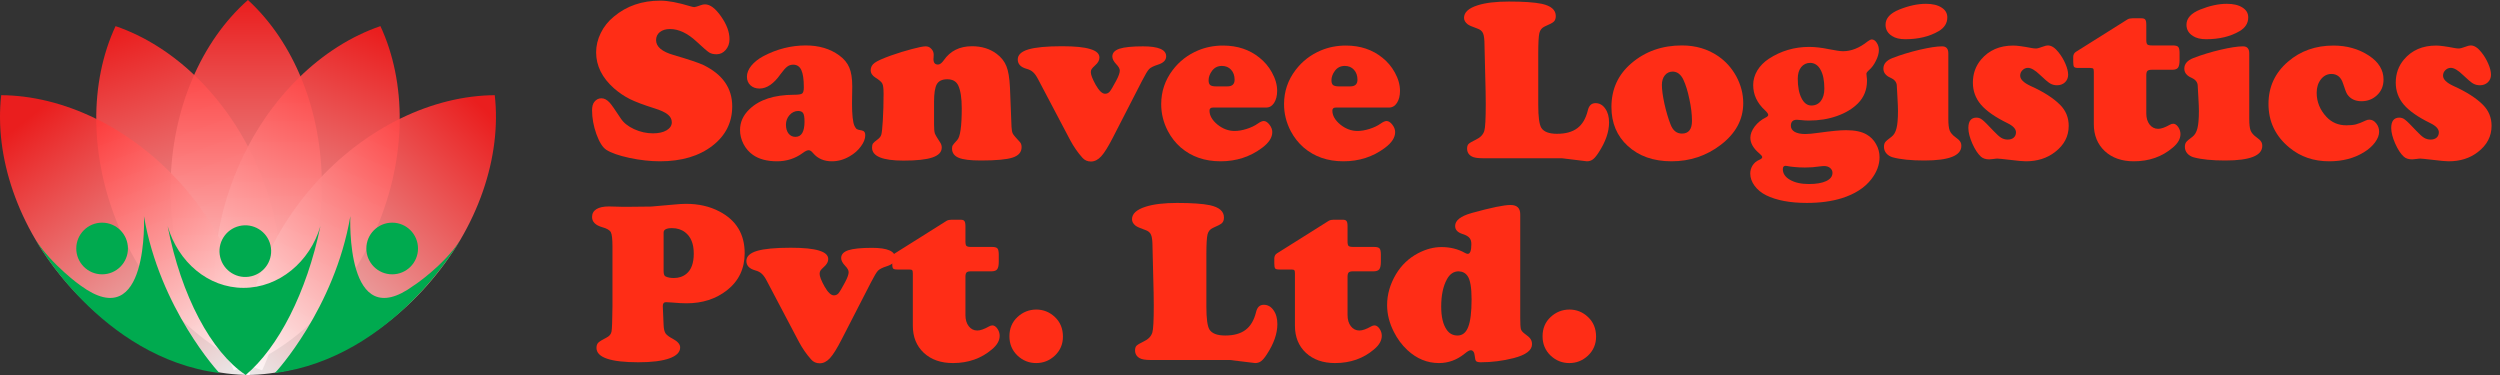 <svg width="160" height="24" viewBox="0 0 160 24" fill="none" xmlns="http://www.w3.org/2000/svg">
<rect x="0" y="0" width="160" height="24" fill="#333333" stroke="none"/>
<g clip-path="url(#clip0_8812_85530)">
<path d="M16.541 10.79C18.486 15.356 18.44 20.139 16.778 23.701C13.058 22.432 9.578 19.15 7.633 14.584C5.687 10.017 5.733 5.234 7.395 1.672C11.116 2.942 14.596 6.223 16.541 10.79Z" fill="url(#paint0_linear_8812_85530)" fill-opacity="0.9"/>
<path d="M10.914 11.926C10.866 16.89 12.742 21.29 15.641 23.943C18.591 21.345 20.548 16.981 20.596 12.017C20.643 7.054 18.767 2.654 15.868 0C12.918 2.599 10.961 6.962 10.914 11.926Z" fill="url(#paint1_linear_8812_85530)" fill-opacity="0.9"/>
<path d="M15.202 10.79C13.256 15.356 13.303 20.139 14.964 23.701C18.685 22.432 22.165 19.15 24.11 14.584C26.055 10.017 26.009 5.234 24.347 1.672C20.627 2.942 17.147 6.223 15.202 10.79Z" fill="url(#paint2_linear_8812_85530)" fill-opacity="0.9"/>
<path d="M20.097 11.831C16.802 15.544 15.326 20.093 15.771 23.999C19.701 23.977 24.044 21.971 27.338 18.26C30.632 14.548 32.109 9.998 31.664 6.092C27.735 6.114 23.392 8.12 20.097 11.831Z" fill="url(#paint3_linear_8812_85530)" fill-opacity="0.9"/>
<path d="M11.646 11.831C14.941 15.544 16.416 20.093 15.972 23.999C12.041 23.977 7.698 21.971 4.404 18.26C1.111 14.548 -0.367 9.998 0.077 6.092C4.008 6.114 8.351 8.12 11.646 11.831Z" fill="url(#paint4_linear_8812_85530)" fill-opacity="0.9"/>
<path d="M25.1 17.557C26.013 17.557 26.753 16.817 26.753 15.904C26.753 14.99 26.013 14.25 25.1 14.25C24.187 14.25 23.446 14.99 23.446 15.904C23.446 16.817 24.187 17.557 25.1 17.557Z" fill="#00AA4F"/>
<path d="M22.422 13.836C22.422 13.836 22.076 21.507 26.48 18.273C26.496 18.273 28.389 17.005 29.428 15.405C29.428 15.405 25.209 22.895 17.588 23.875C17.621 23.867 21.415 19.742 22.422 13.836Z" fill="#00AA4F"/>
<path d="M6.534 17.557C7.448 17.557 8.188 16.817 8.188 15.904C8.188 14.99 7.448 14.25 6.534 14.25C5.621 14.25 4.881 14.99 4.881 15.904C4.881 16.817 5.621 17.557 6.534 17.557Z" fill="#00AA4F"/>
<path d="M9.213 13.836C9.213 13.836 9.559 21.507 5.155 18.273C5.139 18.273 3.33 16.965 2.29 15.365C2.273 15.348 6.425 22.895 14.047 23.875C14.015 23.867 10.22 19.742 9.213 13.836Z" fill="#00AA4F"/>
<path d="M20.508 14.469C19.84 16.759 17.85 18.423 15.585 18.423C13.317 18.423 11.396 16.766 10.729 14.473C11.598 18.955 13.524 22.533 15.725 23.999C17.801 22.25 19.625 18.747 20.508 14.469C20.532 14.468 20.484 14.473 20.508 14.469Z" fill="#00AA4F"/>
<path d="M16.08 17.682C16.969 17.473 17.519 16.582 17.31 15.693C17.1 14.804 16.209 14.254 15.32 14.464C14.431 14.674 13.881 15.564 14.091 16.453C14.301 17.342 15.191 17.892 16.08 17.682Z" fill="#00AA4F"/>
<path d="M39.198 19.622V15.804C39.198 15.311 39.164 14.999 39.096 14.868C39.029 14.732 38.845 14.624 38.545 14.541C38.109 14.416 37.892 14.198 37.892 13.888C37.892 13.671 37.983 13.504 38.167 13.387C38.351 13.271 38.617 13.213 38.966 13.213C39.082 13.213 39.37 13.22 39.829 13.235H40.264C41.068 13.23 41.537 13.225 41.672 13.22C41.813 13.211 42.306 13.167 43.153 13.09C43.433 13.061 43.69 13.046 43.922 13.046C44.715 13.046 45.422 13.208 46.041 13.533C47.12 14.094 47.659 14.984 47.659 16.203C47.659 17.191 47.282 17.982 46.527 18.577C45.816 19.133 44.955 19.411 43.944 19.411C43.687 19.411 43.373 19.394 43 19.36C42.802 19.346 42.679 19.339 42.63 19.339C42.49 19.339 42.42 19.419 42.42 19.578V19.622L42.471 20.812C42.48 21.044 42.521 21.218 42.594 21.335C42.671 21.446 42.826 21.562 43.058 21.683C43.373 21.852 43.53 22.036 43.53 22.235C43.53 22.539 43.298 22.774 42.833 22.939C42.369 23.103 41.711 23.185 40.86 23.185C39.07 23.185 38.175 22.878 38.175 22.264C38.175 22.118 38.213 22.007 38.291 21.93C38.368 21.852 38.55 21.741 38.835 21.596C39.009 21.504 39.111 21.376 39.14 21.211C39.169 21.047 39.188 20.517 39.198 19.622ZM42.471 14.883V17.35C42.471 17.539 42.512 17.652 42.594 17.691C42.734 17.759 42.911 17.793 43.124 17.793C43.443 17.793 43.711 17.703 43.929 17.524C44.244 17.268 44.401 16.837 44.401 16.232C44.401 15.603 44.217 15.149 43.849 14.868C43.617 14.689 43.337 14.6 43.008 14.6C42.65 14.6 42.471 14.694 42.471 14.883Z" fill="#FF2D16"/>
<path d="M55.736 18.083L53.856 21.741C53.566 22.307 53.319 22.701 53.116 22.924C52.913 23.142 52.695 23.251 52.463 23.251C52.236 23.251 52.052 23.168 51.911 23.004C51.616 22.675 51.358 22.302 51.135 21.886L49.074 17.974C48.963 17.761 48.854 17.609 48.748 17.517C48.646 17.42 48.503 17.348 48.319 17.299C47.952 17.193 47.768 16.994 47.768 16.704C47.768 16.409 47.995 16.194 48.45 16.058C48.905 15.923 49.623 15.855 50.605 15.855C51.428 15.855 52.032 15.915 52.419 16.037C52.811 16.153 53.007 16.334 53.007 16.581C53.007 16.755 52.915 16.922 52.731 17.082C52.615 17.188 52.54 17.268 52.507 17.321C52.473 17.374 52.456 17.442 52.456 17.524C52.456 17.689 52.562 17.962 52.775 18.344C52.988 18.717 53.186 18.903 53.37 18.903C53.491 18.903 53.59 18.857 53.668 18.765C53.745 18.673 53.885 18.436 54.089 18.054C54.238 17.773 54.313 17.561 54.313 17.415C54.313 17.299 54.236 17.161 54.081 17.002C53.917 16.828 53.834 16.666 53.834 16.515C53.834 16.283 53.987 16.116 54.292 16.015C54.601 15.913 55.107 15.862 55.808 15.862C56.795 15.862 57.289 16.075 57.289 16.501C57.289 16.748 57.112 16.927 56.759 17.038C56.483 17.125 56.294 17.22 56.193 17.321C56.096 17.423 55.944 17.677 55.736 18.083Z" fill="#FF2D16"/>
<path d="M61.788 17.713V20.166C61.788 20.456 61.858 20.694 61.998 20.877C62.143 21.061 62.327 21.153 62.55 21.153C62.738 21.153 62.988 21.066 63.297 20.892C63.37 20.848 63.442 20.826 63.515 20.826C63.631 20.826 63.737 20.897 63.834 21.037C63.931 21.177 63.979 21.33 63.979 21.494C63.979 21.794 63.815 22.082 63.486 22.358C62.799 22.943 61.967 23.236 60.99 23.236C60.215 23.236 59.594 23.018 59.125 22.583C58.655 22.143 58.421 21.564 58.421 20.848V17.495C58.421 17.384 58.406 17.316 58.377 17.292C58.353 17.263 58.285 17.248 58.174 17.248H57.426C57.286 17.248 57.197 17.227 57.158 17.183C57.119 17.135 57.1 17.026 57.1 16.857V16.537C57.105 16.392 57.16 16.286 57.267 16.218L60.59 14.128C60.673 14.084 60.774 14.062 60.895 14.062H61.483C61.604 14.062 61.684 14.091 61.722 14.149C61.766 14.203 61.788 14.312 61.788 14.476V15.456C61.788 15.601 61.81 15.695 61.853 15.739C61.901 15.783 62.001 15.804 62.151 15.804H63.493C63.672 15.804 63.788 15.838 63.841 15.906C63.895 15.969 63.921 16.107 63.921 16.32V16.748C63.921 16.98 63.887 17.142 63.82 17.234C63.752 17.321 63.629 17.365 63.45 17.365H62.136C62.001 17.365 61.909 17.389 61.86 17.437C61.812 17.486 61.788 17.578 61.788 17.713Z" fill="#FF2D16"/>
<path d="M66.316 19.811C66.775 19.811 67.175 19.97 67.513 20.29C67.857 20.614 68.028 21.032 68.028 21.545C68.028 22.024 67.857 22.428 67.513 22.757C67.175 23.076 66.775 23.236 66.316 23.236C65.856 23.236 65.457 23.076 65.119 22.757C64.775 22.428 64.603 22.017 64.603 21.523C64.603 21.02 64.775 20.609 65.119 20.29C65.457 19.975 65.856 19.815 66.316 19.811Z" fill="#FF2D16"/>
<path d="M77.208 16.305V19.636C77.208 20.386 77.273 20.87 77.404 21.088C77.564 21.344 77.9 21.473 78.413 21.473C78.964 21.473 79.4 21.352 79.719 21.11C80.038 20.868 80.261 20.49 80.387 19.977C80.459 19.663 80.624 19.506 80.88 19.506C81.136 19.506 81.344 19.622 81.504 19.854C81.669 20.081 81.751 20.379 81.751 20.747C81.751 21.347 81.528 21.988 81.083 22.67C80.943 22.888 80.82 23.035 80.713 23.113C80.607 23.195 80.478 23.236 80.329 23.236L78.718 23.04H73.645C73.311 23.04 73.077 23.001 72.941 22.924C72.743 22.813 72.644 22.646 72.644 22.423C72.644 22.288 72.675 22.189 72.738 22.126C72.806 22.058 72.966 21.964 73.217 21.843C73.493 21.712 73.669 21.528 73.747 21.291C73.81 21.093 73.841 20.514 73.841 19.556C73.841 19.111 73.829 18.47 73.805 17.633C73.781 16.83 73.766 16.225 73.761 15.819C73.761 15.432 73.73 15.168 73.667 15.028C73.609 14.883 73.483 14.778 73.29 14.716C72.97 14.604 72.767 14.515 72.68 14.447C72.525 14.326 72.448 14.188 72.448 14.033C72.448 13.68 72.74 13.412 73.326 13.228C73.824 13.068 74.492 12.988 75.329 12.988C76.267 12.988 76.969 13.037 77.433 13.133C78.033 13.264 78.333 13.525 78.333 13.917C78.333 14.077 78.292 14.195 78.21 14.273C78.132 14.35 77.939 14.454 77.629 14.585C77.445 14.667 77.329 14.807 77.281 15.006C77.232 15.204 77.208 15.637 77.208 16.305Z" fill="#FF2D16"/>
<path d="M86.243 17.713V20.166C86.243 20.456 86.313 20.694 86.453 20.877C86.598 21.061 86.782 21.153 87.005 21.153C87.193 21.153 87.442 21.066 87.752 20.892C87.825 20.848 87.897 20.826 87.97 20.826C88.086 20.826 88.192 20.897 88.289 21.037C88.386 21.177 88.434 21.33 88.434 21.494C88.434 21.794 88.27 22.082 87.941 22.358C87.254 22.943 86.422 23.236 85.445 23.236C84.671 23.236 84.049 23.018 83.579 22.583C83.11 22.143 82.876 21.564 82.876 20.848V17.495C82.876 17.384 82.861 17.316 82.832 17.292C82.808 17.263 82.74 17.248 82.629 17.248H81.882C81.741 17.248 81.652 17.227 81.613 17.183C81.574 17.135 81.555 17.026 81.555 16.857V16.537C81.56 16.392 81.615 16.286 81.722 16.218L85.045 14.128C85.128 14.084 85.229 14.062 85.35 14.062H85.938C86.059 14.062 86.139 14.091 86.177 14.149C86.221 14.203 86.243 14.312 86.243 14.476V15.456C86.243 15.601 86.264 15.695 86.308 15.739C86.356 15.783 86.456 15.804 86.606 15.804H87.948C88.127 15.804 88.243 15.838 88.296 15.906C88.35 15.969 88.376 16.107 88.376 16.32V16.748C88.376 16.98 88.342 17.142 88.275 17.234C88.207 17.321 88.084 17.365 87.904 17.365H86.591C86.456 17.365 86.364 17.389 86.315 17.437C86.267 17.486 86.243 17.578 86.243 17.713Z" fill="#FF2D16"/>
<path d="M97.295 13.714V20.34C97.295 20.718 97.309 20.96 97.338 21.066C97.372 21.172 97.462 21.276 97.607 21.378C97.781 21.499 97.897 21.605 97.955 21.697C98.018 21.789 98.049 21.901 98.049 22.031C98.049 22.418 97.66 22.713 96.881 22.917C96.18 23.096 95.478 23.185 94.777 23.185C94.622 23.185 94.52 23.161 94.472 23.113C94.428 23.069 94.399 22.96 94.385 22.786C94.361 22.539 94.273 22.416 94.124 22.416C94.041 22.416 93.913 22.488 93.739 22.634C93.245 23.035 92.696 23.236 92.092 23.236C91.342 23.236 90.667 22.958 90.067 22.401C89.714 22.068 89.428 21.683 89.211 21.247C88.92 20.681 88.775 20.108 88.775 19.527C88.775 18.845 88.964 18.187 89.341 17.553C89.69 16.968 90.164 16.518 90.764 16.203C91.267 15.942 91.763 15.812 92.251 15.812C92.812 15.812 93.316 15.937 93.761 16.189C93.833 16.228 93.891 16.247 93.935 16.247C94.09 16.247 94.167 16.039 94.167 15.623C94.167 15.444 94.124 15.308 94.036 15.216C93.954 15.12 93.804 15.037 93.587 14.97C93.282 14.873 93.129 14.704 93.129 14.462C93.129 14.108 93.48 13.833 94.181 13.634C95.42 13.291 96.25 13.119 96.671 13.119C97.087 13.119 97.295 13.317 97.295 13.714ZM93.354 17.365C93.04 17.365 92.791 17.532 92.607 17.865C92.36 18.311 92.237 18.896 92.237 19.622C92.237 20.28 92.355 20.776 92.592 21.11C92.762 21.352 92.991 21.473 93.282 21.473C93.596 21.473 93.823 21.291 93.964 20.928C94.109 20.56 94.181 19.97 94.181 19.157C94.181 18.412 94.097 17.916 93.927 17.669C93.797 17.476 93.606 17.374 93.354 17.365Z" fill="#FF2D16"/>
<path d="M100.437 19.811C100.896 19.811 101.295 19.97 101.634 20.29C101.978 20.614 102.149 21.032 102.149 21.545C102.149 22.024 101.978 22.428 101.634 22.757C101.295 23.076 100.896 23.236 100.437 23.236C99.977 23.236 99.578 23.076 99.239 22.757C98.896 22.428 98.724 22.017 98.724 21.523C98.724 21.02 98.896 20.609 99.239 20.29C99.578 19.975 99.977 19.815 100.437 19.811Z" fill="#FF2D16"/>
<path d="M42.257 0.041C42.755 0.041 43.406 0.164 44.212 0.41C44.309 0.439 44.386 0.454 44.444 0.454C44.492 0.454 44.637 0.41 44.878 0.323C44.956 0.294 45.038 0.28 45.124 0.28C45.448 0.28 45.788 0.536 46.145 1.047C46.507 1.559 46.688 2.047 46.688 2.51C46.688 2.78 46.606 3.01 46.442 3.198C46.283 3.381 46.087 3.473 45.856 3.473C45.663 3.473 45.506 3.434 45.385 3.357C45.264 3.28 44.999 3.051 44.589 2.669C44.01 2.129 43.44 1.858 42.88 1.858C42.61 1.858 42.392 1.924 42.228 2.054C42.069 2.184 41.989 2.356 41.989 2.568C41.989 2.988 42.359 3.304 43.097 3.517C44.096 3.811 44.736 4.026 45.016 4.161C46.247 4.76 46.862 5.64 46.862 6.804C46.862 7.832 46.442 8.672 45.602 9.324C44.743 9.99 43.621 10.323 42.236 10.323C41.618 10.323 40.966 10.25 40.281 10.105C39.595 9.956 39.101 9.782 38.797 9.584C38.565 9.43 38.355 9.094 38.167 8.578C37.983 8.056 37.892 7.55 37.892 7.057C37.892 6.821 37.94 6.642 38.036 6.521C38.157 6.367 38.309 6.29 38.492 6.29C38.676 6.29 38.852 6.384 39.021 6.572C39.122 6.678 39.361 7.019 39.738 7.593C39.916 7.863 40.199 8.088 40.585 8.266C40.976 8.445 41.379 8.534 41.794 8.534C42.151 8.534 42.441 8.469 42.663 8.339C42.885 8.204 42.996 8.032 42.996 7.825C42.996 7.632 42.909 7.465 42.735 7.325C42.562 7.185 42.279 7.055 41.888 6.934C41.198 6.717 40.672 6.519 40.31 6.34C39.948 6.157 39.61 5.928 39.296 5.653C38.534 4.977 38.152 4.209 38.152 3.35C38.152 2.925 38.251 2.512 38.449 2.112C38.647 1.706 38.927 1.356 39.289 1.062C40.1 0.381 41.089 0.041 42.257 0.041Z" fill="#FF2D16"/>
<path d="M51.575 2.908C52.415 2.908 53.127 3.121 53.711 3.545C54.02 3.772 54.235 4.033 54.356 4.327C54.481 4.617 54.544 5.018 54.544 5.529L54.529 6.608C54.529 7.356 54.583 7.842 54.689 8.064C54.742 8.17 54.792 8.237 54.841 8.266C54.889 8.295 54.99 8.322 55.145 8.346C55.299 8.37 55.377 8.472 55.377 8.65C55.377 8.882 55.282 9.123 55.094 9.374C54.911 9.625 54.672 9.835 54.377 10.004C54.015 10.216 53.636 10.323 53.241 10.323C52.734 10.323 52.333 10.149 52.039 9.801C51.937 9.676 51.843 9.613 51.756 9.613C51.66 9.613 51.532 9.673 51.373 9.794C50.89 10.146 50.342 10.323 49.729 10.323C49.097 10.323 48.585 10.188 48.194 9.917C47.938 9.739 47.736 9.507 47.586 9.222C47.437 8.933 47.362 8.631 47.362 8.317C47.362 7.815 47.564 7.371 47.97 6.985C48.602 6.377 49.548 6.07 50.808 6.065C51.088 6.065 51.264 6.039 51.337 5.986C51.409 5.928 51.445 5.797 51.445 5.595C51.445 5.083 51.392 4.714 51.286 4.487C51.18 4.255 51.006 4.139 50.764 4.139C50.62 4.139 50.489 4.183 50.374 4.27C50.263 4.356 50.123 4.516 49.954 4.747C49.524 5.36 49.075 5.667 48.607 5.667C48.37 5.667 48.177 5.597 48.028 5.457C47.878 5.317 47.803 5.134 47.803 4.907C47.803 4.675 47.895 4.443 48.078 4.212C48.267 3.98 48.52 3.777 48.839 3.603C49.712 3.14 50.624 2.908 51.575 2.908ZM51.09 7.101C50.878 7.101 50.692 7.188 50.533 7.361C50.378 7.535 50.301 7.743 50.301 7.984C50.301 8.216 50.357 8.404 50.468 8.549C50.579 8.689 50.726 8.759 50.909 8.759C51.295 8.759 51.489 8.433 51.489 7.781C51.489 7.516 51.46 7.337 51.402 7.245C51.349 7.154 51.245 7.105 51.09 7.101Z" fill="#FF2D16"/>
<path d="M64.637 5.587L64.738 8.136C64.748 8.329 64.776 8.472 64.825 8.563C64.878 8.655 65.028 8.831 65.274 9.092C65.346 9.169 65.382 9.278 65.382 9.418C65.382 9.736 65.192 9.958 64.81 10.084C64.429 10.209 63.748 10.272 62.769 10.272C62.102 10.272 61.632 10.214 61.357 10.098C61.072 9.978 60.93 9.782 60.93 9.512C60.93 9.415 60.944 9.345 60.973 9.302C61.002 9.254 61.099 9.14 61.263 8.961C61.456 8.759 61.552 8.083 61.552 6.934C61.552 6.268 61.475 5.776 61.321 5.457C61.195 5.201 60.963 5.073 60.626 5.073C60.302 5.073 60.08 5.177 59.959 5.385C59.839 5.592 59.779 5.969 59.779 6.514V7.948C59.779 8.233 59.795 8.428 59.829 8.534C59.868 8.64 59.988 8.846 60.191 9.15C60.244 9.237 60.271 9.336 60.271 9.447C60.271 9.731 60.073 9.941 59.677 10.077C59.281 10.212 58.663 10.279 57.824 10.279C56.482 10.279 55.811 10.002 55.811 9.447C55.811 9.331 55.83 9.244 55.869 9.186C55.912 9.123 56.011 9.036 56.166 8.925C56.291 8.834 56.371 8.73 56.405 8.614C56.438 8.493 56.47 8.201 56.499 7.738C56.532 7.188 56.549 6.611 56.549 6.007C56.549 5.674 56.523 5.457 56.47 5.356C56.422 5.249 56.277 5.122 56.035 4.972C55.828 4.842 55.724 4.682 55.724 4.494C55.724 4.301 55.809 4.144 55.977 4.023C56.146 3.898 56.494 3.741 57.02 3.553C57.483 3.389 57.93 3.251 58.359 3.14C58.789 3.024 59.083 2.966 59.243 2.966C59.388 2.966 59.508 3.019 59.605 3.126C59.706 3.232 59.757 3.357 59.757 3.502C59.757 3.517 59.754 3.577 59.749 3.683C59.745 3.722 59.742 3.755 59.742 3.784C59.742 4.016 59.839 4.132 60.032 4.132C60.148 4.132 60.271 4.04 60.401 3.857C60.816 3.258 61.419 2.959 62.211 2.959C62.819 2.959 63.341 3.118 63.775 3.437C64.079 3.664 64.291 3.932 64.412 4.241C64.533 4.545 64.608 4.994 64.637 5.587Z" fill="#FF2D16"/>
<path d="M73.086 5.182L71.211 8.831C70.921 9.396 70.675 9.789 70.472 10.011C70.269 10.229 70.052 10.337 69.82 10.337C69.594 10.337 69.41 10.255 69.27 10.091C68.976 9.763 68.718 9.391 68.496 8.976L66.439 5.073C66.328 4.861 66.22 4.709 66.114 4.617C66.012 4.521 65.87 4.448 65.686 4.4C65.32 4.294 65.136 4.096 65.136 3.806C65.136 3.512 65.363 3.297 65.817 3.162C66.27 3.027 66.987 2.959 67.967 2.959C68.788 2.959 69.391 3.019 69.777 3.14C70.168 3.256 70.364 3.437 70.364 3.683C70.364 3.857 70.272 4.023 70.088 4.183C69.972 4.289 69.898 4.369 69.864 4.422C69.83 4.475 69.813 4.542 69.813 4.624C69.813 4.788 69.919 5.061 70.132 5.443C70.344 5.814 70.542 6 70.725 6C70.846 6 70.945 5.954 71.022 5.862C71.1 5.771 71.24 5.534 71.442 5.153C71.592 4.873 71.667 4.661 71.667 4.516C71.667 4.4 71.59 4.262 71.435 4.103C71.271 3.929 71.189 3.768 71.189 3.618C71.189 3.386 71.341 3.22 71.645 3.118C71.954 3.017 72.458 2.966 73.158 2.966C74.143 2.966 74.635 3.179 74.635 3.603C74.635 3.85 74.459 4.028 74.107 4.139C73.832 4.226 73.643 4.32 73.542 4.422C73.445 4.523 73.293 4.776 73.086 5.182Z" fill="#FF2D16"/>
<path d="M81.035 6.883H77.633C77.483 6.883 77.408 6.949 77.408 7.079C77.408 7.393 77.577 7.69 77.915 7.97C78.258 8.245 78.624 8.382 79.015 8.382C79.247 8.382 79.503 8.339 79.783 8.252C80.068 8.16 80.302 8.049 80.485 7.919C80.649 7.803 80.78 7.745 80.876 7.745C81.002 7.745 81.125 7.822 81.245 7.977C81.366 8.131 81.426 8.291 81.426 8.455C81.426 8.802 81.209 9.138 80.775 9.461C80.007 10.036 79.122 10.323 78.118 10.323C77.104 10.323 76.254 10.028 75.569 9.439C75.236 9.15 74.961 8.8 74.744 8.389C74.459 7.844 74.317 7.27 74.317 6.666C74.317 5.855 74.563 5.126 75.055 4.48C75.48 3.92 76.02 3.502 76.677 3.227C77.169 3.019 77.703 2.916 78.277 2.916C79.194 2.916 79.974 3.176 80.615 3.698C80.939 3.958 81.2 4.267 81.397 4.624C81.624 5.03 81.738 5.426 81.738 5.812C81.738 6.126 81.672 6.384 81.542 6.587C81.412 6.784 81.243 6.883 81.035 6.883ZM77.821 5.529H78.552C78.861 5.529 79.015 5.387 79.015 5.102C79.015 4.842 78.941 4.629 78.791 4.465C78.641 4.301 78.446 4.219 78.204 4.219C77.934 4.219 77.722 4.325 77.567 4.537C77.423 4.735 77.35 4.936 77.35 5.138C77.35 5.283 77.384 5.385 77.452 5.443C77.524 5.5 77.647 5.529 77.821 5.529Z" fill="#FF2D16"/>
<path d="M88.898 6.883H85.495C85.346 6.883 85.271 6.949 85.271 7.079C85.271 7.393 85.44 7.69 85.778 7.97C86.12 8.245 86.487 8.382 86.878 8.382C87.11 8.382 87.366 8.339 87.646 8.252C87.93 8.16 88.165 8.049 88.348 7.919C88.512 7.803 88.642 7.745 88.739 7.745C88.864 7.745 88.987 7.822 89.108 7.977C89.229 8.131 89.289 8.291 89.289 8.455C89.289 8.802 89.072 9.138 88.638 9.461C87.87 10.036 86.984 10.323 85.98 10.323C84.967 10.323 84.117 10.028 83.432 9.439C83.099 9.15 82.824 8.8 82.606 8.389C82.322 7.844 82.179 7.27 82.179 6.666C82.179 5.855 82.425 5.126 82.918 4.48C83.343 3.92 83.883 3.502 84.54 3.227C85.032 3.019 85.565 2.916 86.14 2.916C87.057 2.916 87.836 3.176 88.478 3.698C88.802 3.958 89.062 4.267 89.26 4.624C89.487 5.03 89.6 5.426 89.6 5.812C89.6 6.126 89.535 6.384 89.405 6.587C89.275 6.784 89.106 6.883 88.898 6.883ZM85.684 5.529H86.415C86.724 5.529 86.878 5.387 86.878 5.102C86.878 4.842 86.803 4.629 86.654 4.465C86.504 4.301 86.309 4.219 86.067 4.219C85.797 4.219 85.585 4.325 85.43 4.537C85.285 4.735 85.213 4.936 85.213 5.138C85.213 5.283 85.247 5.385 85.314 5.443C85.387 5.5 85.51 5.529 85.684 5.529Z" fill="#FF2D16"/>
<path d="M98.448 3.408V6.731C98.448 7.48 98.513 7.962 98.643 8.18C98.803 8.435 99.138 8.563 99.65 8.563C100.2 8.563 100.634 8.443 100.953 8.201C101.272 7.96 101.494 7.583 101.619 7.072C101.691 6.758 101.856 6.601 102.111 6.601C102.367 6.601 102.575 6.717 102.734 6.949C102.898 7.175 102.98 7.472 102.98 7.839C102.98 8.438 102.758 9.077 102.314 9.758C102.174 9.975 102.051 10.122 101.945 10.2C101.839 10.282 101.711 10.323 101.561 10.323L99.954 10.127H94.893C94.56 10.127 94.326 10.089 94.191 10.011C93.993 9.9 93.894 9.734 93.894 9.512C93.894 9.377 93.925 9.278 93.988 9.215C94.055 9.147 94.215 9.053 94.466 8.933C94.741 8.802 94.917 8.619 94.994 8.382C95.057 8.184 95.088 7.607 95.088 6.652C95.088 6.208 95.076 5.568 95.052 4.733C95.028 3.932 95.014 3.328 95.009 2.923C95.009 2.537 94.978 2.274 94.915 2.134C94.857 1.989 94.731 1.885 94.538 1.822C94.22 1.711 94.017 1.622 93.93 1.554C93.776 1.434 93.698 1.296 93.698 1.142C93.698 0.789 93.99 0.521 94.574 0.338C95.072 0.179 95.738 0.099 96.573 0.099C97.509 0.099 98.209 0.147 98.672 0.244C99.271 0.374 99.57 0.635 99.57 1.026C99.57 1.185 99.529 1.303 99.447 1.381C99.37 1.458 99.177 1.562 98.868 1.692C98.684 1.774 98.569 1.914 98.52 2.112C98.472 2.31 98.448 2.742 98.448 3.408Z" fill="#FF2D16"/>
<path d="M107.643 2.908C108.526 2.908 109.301 3.138 109.967 3.596C110.445 3.924 110.828 4.352 111.118 4.878C111.417 5.428 111.567 6.002 111.567 6.601C111.567 7.649 111.087 8.539 110.126 9.273C109.209 9.973 108.159 10.323 106.977 10.323C105.823 10.323 104.889 9.994 104.175 9.338C103.48 8.701 103.132 7.871 103.132 6.847C103.132 5.708 103.557 4.776 104.406 4.052C105.295 3.29 106.373 2.908 107.643 2.908ZM107.064 4.581C106.851 4.581 106.68 4.661 106.55 4.82C106.424 4.974 106.361 5.182 106.361 5.443C106.361 5.732 106.414 6.128 106.521 6.63C106.632 7.127 106.762 7.569 106.912 7.955C107.061 8.351 107.305 8.549 107.643 8.549C108.072 8.549 108.287 8.276 108.287 7.731C108.287 7.325 108.232 6.864 108.121 6.348C108.014 5.831 107.884 5.411 107.73 5.088C107.57 4.76 107.348 4.591 107.064 4.581Z" fill="#FF2D16"/>
<path d="M119.792 2.525C119.912 2.525 120.019 2.595 120.11 2.735C120.202 2.87 120.248 3.029 120.248 3.212C120.248 3.41 120.185 3.635 120.06 3.886C119.939 4.137 119.792 4.337 119.618 4.487C119.507 4.583 119.451 4.661 119.451 4.718C119.451 4.733 119.456 4.791 119.466 4.892C119.48 4.994 119.488 5.085 119.488 5.167C119.488 5.742 119.295 6.225 118.908 6.616C118.561 6.963 118.112 7.233 117.562 7.426C117.016 7.62 116.415 7.716 115.759 7.716C115.6 7.716 115.443 7.706 115.288 7.687C115.163 7.673 115.066 7.665 114.999 7.665C114.743 7.665 114.615 7.793 114.615 8.049C114.615 8.213 114.697 8.344 114.861 8.44C115.03 8.532 115.257 8.578 115.542 8.578C115.735 8.578 116.02 8.551 116.396 8.498C117.188 8.387 117.772 8.332 118.148 8.332C118.718 8.332 119.159 8.426 119.473 8.614C119.724 8.759 119.922 8.961 120.067 9.222C120.216 9.483 120.291 9.763 120.291 10.062C120.291 10.55 120.113 11.023 119.756 11.481C119.331 12.022 118.706 12.422 117.88 12.683C117.234 12.886 116.485 12.987 115.636 12.987C114.564 12.987 113.696 12.823 113.029 12.495C112.721 12.341 112.474 12.138 112.291 11.887C112.108 11.636 112.016 11.375 112.016 11.105C112.016 10.916 112.067 10.743 112.168 10.583C112.274 10.424 112.407 10.311 112.566 10.243C112.711 10.185 112.783 10.122 112.783 10.055C112.783 10.002 112.723 9.925 112.602 9.823C112.216 9.5 112.023 9.164 112.023 8.817C112.023 8.585 112.115 8.346 112.298 8.1C112.486 7.854 112.718 7.663 112.993 7.528C113.109 7.47 113.167 7.412 113.167 7.354C113.167 7.286 113.095 7.185 112.95 7.05C112.453 6.591 112.204 6.056 112.204 5.443C112.204 5.119 112.291 4.81 112.465 4.516C112.643 4.221 112.889 3.97 113.203 3.763C113.98 3.256 114.842 3.002 115.788 3.002C116.164 3.002 116.584 3.051 117.048 3.147C117.487 3.234 117.789 3.278 117.953 3.278C118.479 3.278 119.003 3.07 119.524 2.655C119.64 2.568 119.729 2.525 119.792 2.525ZM115.86 4.023C115.619 4.023 115.424 4.115 115.274 4.299C115.129 4.482 115.057 4.726 115.057 5.03C115.057 5.551 115.136 5.969 115.296 6.282C115.455 6.596 115.665 6.753 115.926 6.753C116.181 6.753 116.384 6.657 116.534 6.463C116.683 6.266 116.758 6.002 116.758 5.674C116.758 5.158 116.678 4.757 116.519 4.472C116.365 4.183 116.145 4.033 115.86 4.023ZM114.282 10.612C114.161 10.612 114.101 10.682 114.101 10.822C114.101 11.107 114.255 11.336 114.564 11.51C114.873 11.689 115.274 11.778 115.766 11.778C116.239 11.778 116.608 11.715 116.874 11.59C117.144 11.464 117.279 11.288 117.279 11.061C117.279 10.941 117.229 10.837 117.127 10.75C117.026 10.668 116.901 10.627 116.751 10.627C116.674 10.627 116.563 10.636 116.418 10.656C116.148 10.699 115.846 10.721 115.513 10.721C115.267 10.721 115.03 10.709 114.803 10.685C114.634 10.67 114.497 10.651 114.391 10.627C114.342 10.617 114.306 10.612 114.282 10.612Z" fill="#FF2D16"/>
<path d="M124.693 3.415V7.622C124.693 7.955 124.722 8.199 124.78 8.353C124.843 8.508 124.966 8.65 125.149 8.78C125.299 8.887 125.398 8.978 125.446 9.056C125.499 9.128 125.526 9.222 125.526 9.338C125.526 9.961 124.737 10.272 123.158 10.272C122.309 10.272 121.636 10.204 121.138 10.069C120.969 10.021 120.832 9.937 120.726 9.816C120.624 9.695 120.574 9.558 120.574 9.403C120.574 9.273 120.6 9.171 120.653 9.099C120.706 9.027 120.842 8.911 121.059 8.752C121.208 8.64 121.315 8.459 121.377 8.208C121.44 7.957 121.471 7.583 121.471 7.086C121.471 6.927 121.459 6.63 121.435 6.196C121.416 5.756 121.401 5.5 121.392 5.428C121.363 5.23 121.228 5.078 120.986 4.972C120.687 4.842 120.537 4.648 120.537 4.393C120.537 4.089 120.733 3.862 121.124 3.712C121.664 3.504 122.244 3.328 122.862 3.183C123.479 3.039 123.957 2.966 124.295 2.966C124.561 2.966 124.693 3.116 124.693 3.415ZM123.26 0.244C123.68 0.244 124.013 0.323 124.259 0.483C124.505 0.637 124.628 0.847 124.628 1.113C124.628 1.484 124.442 1.779 124.071 1.996C123.482 2.339 122.77 2.51 121.935 2.51C121.582 2.51 121.302 2.442 121.095 2.307C120.815 2.134 120.675 1.892 120.675 1.583C120.675 1.168 120.972 0.842 121.566 0.606C122.169 0.364 122.734 0.244 123.26 0.244Z" fill="#FF2D16"/>
<path d="M128.849 2.916C129.09 2.916 129.484 2.969 130.029 3.075C130.14 3.094 130.232 3.104 130.304 3.104C130.386 3.104 130.546 3.06 130.782 2.973C130.893 2.93 130.987 2.908 131.065 2.908C131.287 2.908 131.511 3.051 131.738 3.336C131.921 3.562 132.071 3.811 132.187 4.081C132.303 4.352 132.361 4.586 132.361 4.784C132.361 4.977 132.293 5.138 132.158 5.269C132.023 5.394 131.854 5.457 131.651 5.457C131.482 5.457 131.33 5.416 131.195 5.334C131.065 5.252 130.852 5.071 130.558 4.791C130.249 4.492 129.993 4.342 129.79 4.342C129.655 4.342 129.537 4.393 129.436 4.494C129.339 4.591 129.291 4.706 129.291 4.842C129.291 5.078 129.518 5.3 129.971 5.508C130.787 5.875 131.412 6.275 131.847 6.71C132.213 7.077 132.397 7.525 132.397 8.056C132.397 8.727 132.102 9.287 131.513 9.736C131.007 10.127 130.386 10.323 129.653 10.323C129.465 10.323 129.122 10.291 128.625 10.229C128.156 10.175 127.893 10.149 127.835 10.149C127.773 10.149 127.7 10.156 127.618 10.171C127.478 10.19 127.377 10.2 127.314 10.2C127.087 10.2 126.909 10.142 126.778 10.026C126.581 9.847 126.397 9.567 126.228 9.186C126.059 8.8 125.975 8.469 125.975 8.194C125.975 7.75 126.149 7.528 126.496 7.528C126.631 7.528 126.754 7.574 126.865 7.665C126.981 7.752 127.22 7.989 127.582 8.375C127.78 8.587 127.944 8.735 128.074 8.817C128.205 8.894 128.345 8.933 128.494 8.933C128.654 8.933 128.782 8.892 128.878 8.809C128.975 8.723 129.023 8.609 129.023 8.469C129.023 8.252 128.837 8.054 128.465 7.875C127.688 7.494 127.126 7.101 126.778 6.695C126.436 6.29 126.264 5.821 126.264 5.29C126.264 4.716 126.441 4.221 126.793 3.806C127.295 3.212 127.98 2.916 128.849 2.916Z" fill="#FF2D16"/>
<path d="M137.363 4.813V7.26C137.363 7.55 137.433 7.786 137.573 7.97C137.718 8.153 137.902 8.245 138.124 8.245C138.312 8.245 138.561 8.158 138.869 7.984C138.942 7.941 139.014 7.919 139.087 7.919C139.202 7.919 139.309 7.989 139.405 8.129C139.502 8.269 139.55 8.421 139.55 8.585C139.55 8.884 139.386 9.171 139.058 9.447C138.372 10.031 137.542 10.323 136.567 10.323C135.795 10.323 135.175 10.105 134.706 9.671C134.238 9.232 134.004 8.655 134.004 7.941V4.595C134.004 4.484 133.99 4.417 133.961 4.393C133.936 4.364 133.869 4.349 133.758 4.349H133.012C132.872 4.349 132.783 4.327 132.744 4.284C132.706 4.236 132.686 4.127 132.686 3.958V3.64C132.691 3.495 132.747 3.389 132.853 3.321L136.169 1.236C136.251 1.192 136.352 1.171 136.473 1.171H137.059C137.18 1.171 137.26 1.2 137.298 1.257C137.342 1.311 137.363 1.419 137.363 1.583V2.561C137.363 2.706 137.385 2.8 137.429 2.843C137.477 2.887 137.576 2.908 137.725 2.908H139.065C139.243 2.908 139.359 2.942 139.412 3.01C139.466 3.072 139.492 3.21 139.492 3.422V3.85C139.492 4.081 139.458 4.243 139.391 4.335C139.323 4.422 139.2 4.465 139.021 4.465H137.711C137.576 4.465 137.484 4.489 137.436 4.537C137.388 4.586 137.363 4.677 137.363 4.813Z" fill="#FF2D16"/>
<path d="M143.952 3.415V7.622C143.952 7.955 143.981 8.199 144.039 8.353C144.102 8.508 144.225 8.65 144.408 8.78C144.558 8.887 144.657 8.978 144.705 9.056C144.758 9.128 144.785 9.222 144.785 9.338C144.785 9.961 143.995 10.272 142.417 10.272C141.568 10.272 140.894 10.204 140.397 10.069C140.228 10.021 140.091 9.937 139.984 9.816C139.883 9.695 139.832 9.558 139.832 9.403C139.832 9.273 139.859 9.171 139.912 9.099C139.965 9.027 140.1 8.911 140.317 8.752C140.467 8.64 140.573 8.459 140.636 8.208C140.699 7.957 140.73 7.583 140.73 7.086C140.73 6.927 140.718 6.63 140.694 6.196C140.675 5.756 140.66 5.5 140.65 5.428C140.622 5.23 140.486 5.078 140.245 4.972C139.946 4.842 139.796 4.648 139.796 4.393C139.796 4.089 139.992 3.862 140.383 3.712C140.923 3.504 141.502 3.328 142.12 3.183C142.738 3.039 143.216 2.966 143.554 2.966C143.819 2.966 143.952 3.116 143.952 3.415ZM142.518 0.244C142.938 0.244 143.271 0.323 143.518 0.483C143.764 0.637 143.887 0.847 143.887 1.113C143.887 1.484 143.701 1.779 143.329 1.996C142.74 2.339 142.029 2.51 141.193 2.51C140.841 2.51 140.561 2.442 140.354 2.307C140.074 2.134 139.934 1.892 139.934 1.583C139.934 1.168 140.231 0.842 140.824 0.606C141.428 0.364 141.992 0.244 142.518 0.244Z" fill="#FF2D16"/>
<path d="M149.339 2.916C150.198 2.916 150.956 3.13 151.612 3.56C152.235 3.97 152.546 4.48 152.546 5.088C152.546 5.508 152.401 5.848 152.112 6.109C151.841 6.355 151.515 6.478 151.134 6.478C150.734 6.478 150.432 6.333 150.229 6.044C150.166 5.952 150.075 5.718 149.954 5.341C149.824 4.936 149.575 4.733 149.208 4.733C148.943 4.733 148.718 4.849 148.535 5.081C148.356 5.312 148.267 5.597 148.267 5.935C148.267 6.514 148.475 7.028 148.89 7.477C149.228 7.839 149.652 8.02 150.164 8.02C150.405 8.02 150.608 8.001 150.772 7.962C150.936 7.919 151.151 7.834 151.417 7.709C151.484 7.675 151.559 7.658 151.641 7.658C151.805 7.658 151.95 7.735 152.075 7.89C152.201 8.044 152.264 8.225 152.264 8.433C152.264 8.65 152.174 8.879 151.996 9.121C151.817 9.357 151.583 9.565 151.293 9.743C150.666 10.13 149.925 10.323 149.071 10.323C148.076 10.323 147.229 10.033 146.529 9.454C145.632 8.72 145.183 7.786 145.183 6.652C145.183 5.561 145.6 4.658 146.435 3.944C147.232 3.258 148.2 2.916 149.339 2.916Z" fill="#FF2D16"/>
<path d="M155.913 2.916C156.154 2.916 156.547 2.969 157.093 3.075C157.204 3.094 157.295 3.104 157.368 3.104C157.45 3.104 157.609 3.06 157.846 2.973C157.957 2.93 158.051 2.908 158.128 2.908C158.35 2.908 158.575 3.051 158.801 3.336C158.985 3.562 159.134 3.811 159.25 4.081C159.366 4.352 159.424 4.586 159.424 4.784C159.424 4.977 159.357 5.138 159.221 5.269C159.086 5.394 158.917 5.457 158.715 5.457C158.546 5.457 158.394 5.416 158.258 5.334C158.128 5.252 157.916 5.071 157.621 4.791C157.312 4.492 157.057 4.342 156.854 4.342C156.719 4.342 156.6 4.393 156.499 4.494C156.403 4.591 156.354 4.706 156.354 4.842C156.354 5.078 156.581 5.3 157.035 5.508C157.851 5.875 158.476 6.275 158.91 6.71C159.277 7.077 159.46 7.525 159.46 8.056C159.46 8.727 159.166 9.287 158.577 9.736C158.07 10.127 157.45 10.323 156.716 10.323C156.528 10.323 156.185 10.291 155.688 10.229C155.22 10.175 154.957 10.149 154.899 10.149C154.836 10.149 154.764 10.156 154.682 10.171C154.542 10.19 154.44 10.2 154.378 10.2C154.151 10.2 153.972 10.142 153.842 10.026C153.644 9.847 153.461 9.567 153.292 9.186C153.123 8.8 153.038 8.469 153.038 8.194C153.038 7.75 153.212 7.528 153.56 7.528C153.695 7.528 153.818 7.574 153.929 7.665C154.045 7.752 154.284 7.989 154.646 8.375C154.844 8.587 155.008 8.735 155.138 8.817C155.268 8.894 155.408 8.933 155.558 8.933C155.717 8.933 155.845 8.892 155.942 8.809C156.038 8.723 156.086 8.609 156.086 8.469C156.086 8.252 155.901 8.054 155.529 7.875C154.752 7.494 154.189 7.101 153.842 6.695C153.499 6.29 153.328 5.821 153.328 5.29C153.328 4.716 153.504 4.221 153.856 3.806C154.358 3.212 155.044 2.916 155.913 2.916Z" fill="#FF2D16"/>
</g>
<defs>
<linearGradient id="paint0_linear_8812_85530" x1="7.572" y1="2.004" x2="15.59" y2="24.108" gradientUnits="userSpaceOnUse">
<stop stop-color="#FE1C1C"/>
<stop offset="1" stop-color="white"/>
</linearGradient>
<linearGradient id="paint1_linear_8812_85530" x1="15.755" y1="0" x2="15.755" y2="23.943" gradientUnits="userSpaceOnUse">
<stop stop-color="#FE1C1C"/>
<stop offset="1" stop-color="white"/>
</linearGradient>
<linearGradient id="paint2_linear_8812_85530" x1="24.387" y1="2.116" x2="14.922" y2="24.053" gradientUnits="userSpaceOnUse">
<stop stop-color="#FE1C1C"/>
<stop offset="1" stop-color="white"/>
</linearGradient>
<linearGradient id="paint3_linear_8812_85530" x1="31.736" y1="7.739" x2="15.701" y2="24.053" gradientUnits="userSpaceOnUse">
<stop stop-color="#FE1C1C"/>
<stop offset="1" stop-color="white"/>
</linearGradient>
<linearGradient id="paint4_linear_8812_85530" x1="2.171" y1="7.294" x2="15.478" y2="24.053" gradientUnits="userSpaceOnUse">
<stop stop-color="#FE1C1C"/>
<stop offset="1" stop-color="white"/>
</linearGradient>
<clipPath id="clip0_8812_85530">
<rect width="159.46" height="24" fill="white"/>
</clipPath>
</defs>
</svg>
